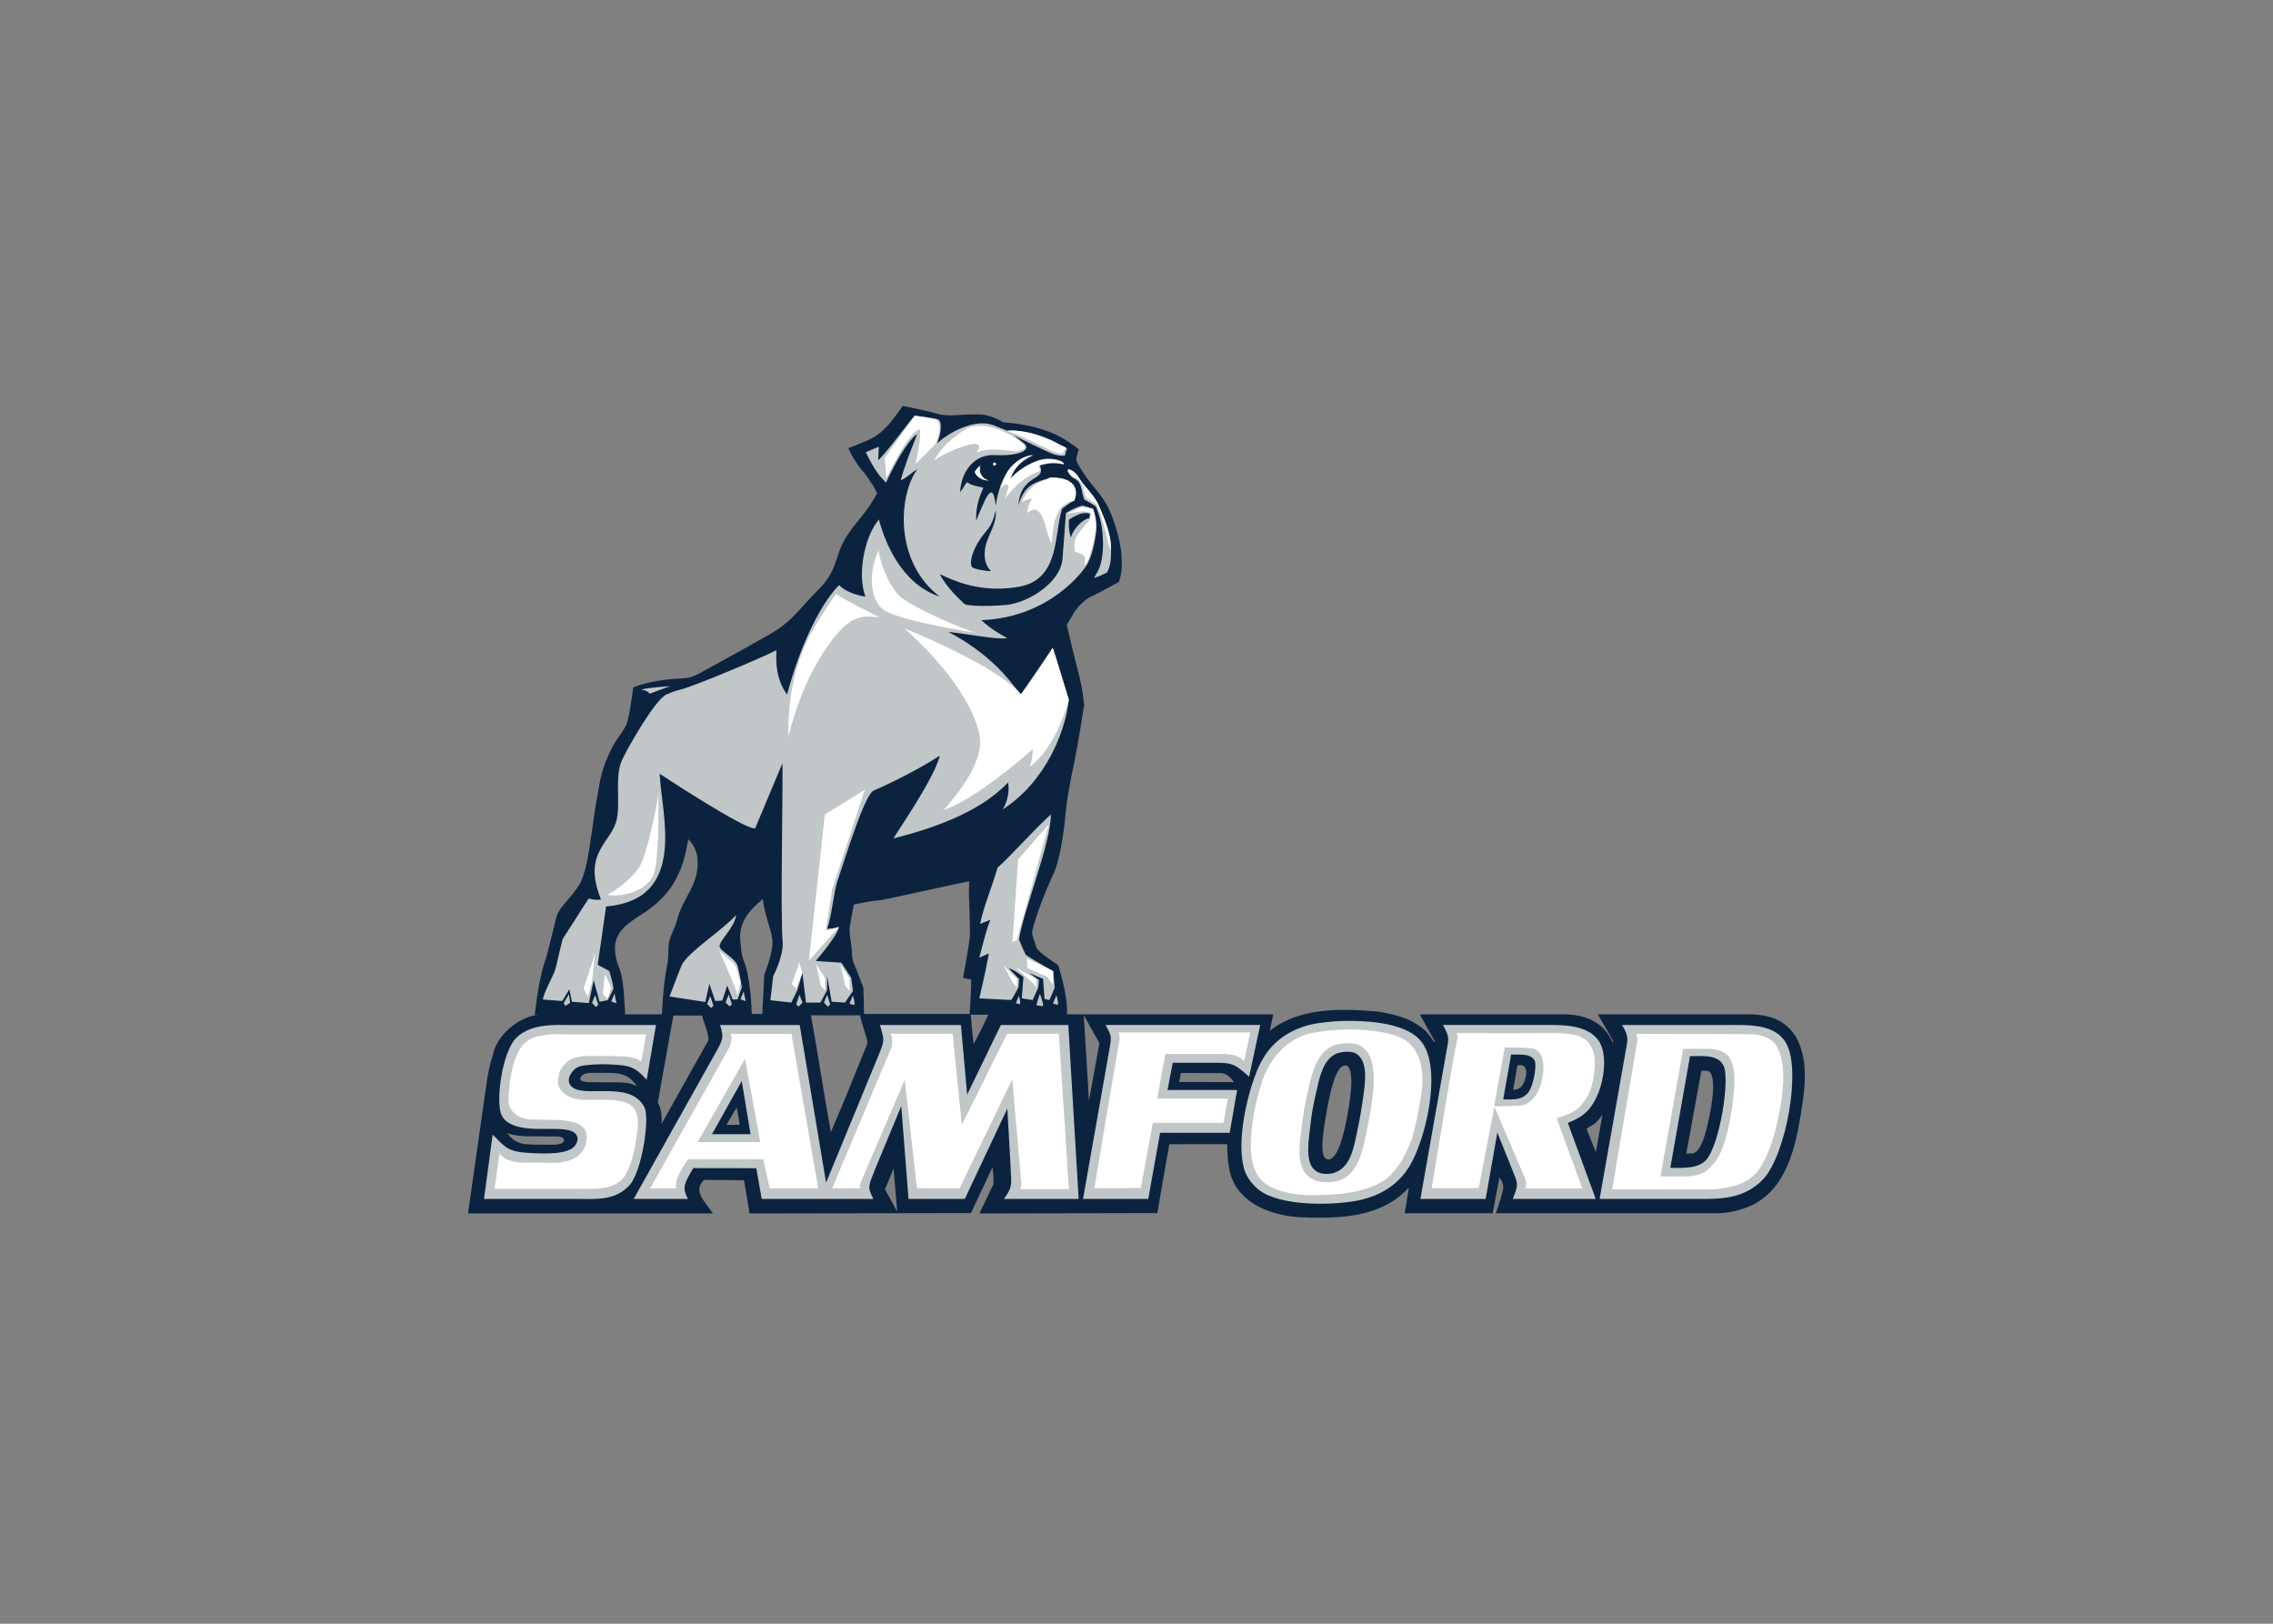<svg clip-rule="evenodd" fill-rule="evenodd" stroke-linejoin="round" stroke-miterlimit="1.414" viewBox="0 0 560 400" xmlns="http://www.w3.org/2000/svg"><rect x="0" y="0" width="560" height="400" fill="#808080" stroke="none"/><g fill-rule="nonzero" transform="matrix(2.425 0 0 2.425 115.305 99.996)"><path d="m44.172 0s-1.145 1.611-1.566 2.035c-.287.288-.556.561-.838.78-.172.133-.378.257-.596.388-.495.3-1.793.809-2.539 1.086.482 1.093 1.232 2.11 1.721 2.643.223.242.441.677.638.927.283.359.569 1.01.569 1.01s-.463.888-.993 1.608c-.273.37-.557.721-.832 1.062-.845 1.049-1.643 2.04-2.099 3.477-.526 1.656-.881 2.503-2.051 3.658-.539.53-.992 1.034-1.432 1.521-.977 1.084-1.822 2.022-3.209 2.828-1.782 1.035-3.619 2.045-5.398 3.024-.589.322-1.176.646-1.764.971-1.116.617-1.397.647-2.535.695l-.027.002c-1.201.051-3.119.343-4.428.871 0 0-.256 1.826-.406 2.613-.055.284-.107.554-.178.803-.165.579-.481 1.028-.846 1.549-.301.43-.611.875-.873 1.441-.578 1.258-.921 2.145-1.154 3.541-.09.536-.173 1.044-.275 1.531-.16.77-.314 2.126-.448 2.971-.29 1.821-.46 3.706-1.115 5.244-.206.484-.636 1.013-1.09 1.573-.575.706-1.167 1.256-1.42 2.041l-.972 3.904c-.038.163-.152.506-.274.869-.647 1.944-.959 5.224-.959 5.224h.446l-.522.036c-1.756.352-3.697 2.009-4.123 3.791-.239.762-.449 1.577-.595 2.416-.002-.023-.002-.036-.002-.036l-.058.395-.025.18-1.905 13.361h24.883c-.893-1.333-2.062-2.301-.902-3.41l4.065.035.564 3.375 22.486-.035 2.195-4.668c.075.567.112 1.168.1 1.719-.578 1.186-.828 1.761-1.428 2.984l18.078-.035c.379-2.327.796-4.621 1.213-6.996l5.883-.002c-.006 1.141.088 2.165.334 3.084.941 3.009 4.153 4.137 7.012 4.338 4.101.151 8.253.063 11.1-3.01l-.414 2.6h8.937l.678-3.621s.526.542.361 1.273c-.205.91-.72 2.348-.72 2.348h22.55c1.07 0 2.32-.308 3.307-.744 3.838-1.703 4.636-6.433 5.123-9.291.485-2.86.75-5.541-.416-7.735-1.029-1.806-2.671-2.437-4.94-2.437h-15.264l1.543 2.672v.25c-.876-2.069-2.704-2.922-5.092-2.922h-14.537l1.506 2.707v.176c-.241-.363-.527-.752-.84-1.116-1.367-1.317-3.1-1.743-4.88-2.043-3.839-.342-8.05-.427-11.023 1.959l.349-1.683h-20.955c.092-2.125-.91-5.006-.91-5.006s-2.016-1.287-2.203-1.773c-.148-.653-.468-1.089-.418-1.719.484-1.8 1.126-3.499 2.103-5.676.087-.19.187-.371.252-.561.478-1.427.829-3.427 1.037-5.687.163-1.778.508-3.365.858-5.086.459-2.265.544-2.969 1.021-5.91-.115-1.314-.346-2.416-.683-3.688-.33-1.244-.99-4.059-1.082-4.457.289-.48.568-.951.834-1.402.431-.571 1.006-1.177 1.674-1.488 1.031-.48 2.791-1.479 2.791-1.479.322-.944.318-1.53.269-2.576-.08-1.738-.935-4.302-1.553-5.34-.5-.841-1.03-1.446-1.537-2.056-.443-.535-1.494-2.113-1.509-2.383-.018-.335.259-1.117.259-1.117s-.843-.638-1.594-1.088c-1.727-1.037-4.052-1.512-6.093-1.645-.638-.406-1.201-.587-1.801-.734-.425-.105-.979-.061-1.516-.061-.356 0-.71.022-1.052.043-.345.02-.67.041-1 .041-.453 0-.825-.038-1.174-.121-.254-.06-.492-.129-.721-.195-.502-.148-2.929-.64-2.929-.64zm-21.795 44.014c.542.548.78 1.098.893 1.68.141.736.047 1.614-.206 2.406-.185.585-.488 1.144-.808 1.738-.391.728-.795 1.48-.994 2.313-.206.873-.867 1.859-.893 2.785-.012.486-.025.944-.062 1.379-.014.157-.076.503-.145.871-.359 1.951-.448 4.421-.455 4.619h-3.75c-.005-.153-.101-3.421-.514-4.482-.162-.419-.332-.854-.416-1.284-.402-2.058.428-3.018 2.539-4.338 3.093-1.935 4.267-4.238 4.811-7.687zm28.535 4.275c.017 1.012-.056.482-.016 1.469.044 1.079.089 2.8.102 3.891.007.679-.705 4.439-.705 4.439s.566.168.799.168h.021c.045.664-.137 3.366-.146 3.51h-10.73c.003-.253-.067-2.658-.067-2.658-.052-.138-.5-1.294-.541-1.414-.344-.978-.614-1.137-.633-2.203-.007-.398-.065-.794-.123-1.176-.07-.466-.137-.906-.103-1.301.022-.255.43-2.363.43-2.363s1.773-.386 2.589-.426c.412-.021 7.336-1.593 9.123-1.936zm-20.951 1.797c.084 1.369.875 3.166.961 4.121.12 1.32-.822 3.553-.822 3.553l-.202 4.006h-1.068c-.012-.444-.121-3.704-.812-5.395-.29-.71-.28-1.426-.336-1.863-.245-1.922.739-3.133 2.279-4.422zm21.117 11.76h1.779c-.459 1.004-.977 2.029-1.484 2.994-.134-.976-.199-1.991-.295-2.994zm11.479.047 1.592 2.832-1.061 5.852zm-22.738.002c.21.868.491 1.707.742 2.555v.365c-1.229 2.971-2.395 6.007-3.699 8.944-.719-3.932-1.305-7.922-2.02-11.854 2.199.009 4.476.014 4.977-.01zm-18.957.035h2.924c.188.847.622 1.613.646 2.496l-4.781 8.53c.075-.677-.009-1.608-.373-2.184zm85.93 5.034c.319-.025.924.07.662 1.232-.336 1.497-1.266 1.244-1.266 1.244l.422-2.447s.076-.021.182-.03zm-17.648.035c1.096.057.346 4.173.346 4.173-.505 3.342-1.254 5.348-2.039 5.372-.754.021-.915-1.146-.137-5.319.387-2.069.952-4.274 1.83-4.226zm36.16.539h.557c.348 0 1.015.535.365 4.064-.784 4.256-1.518 4.342-2.039 4.342h-.412zm-112.44.211c.384 0 .799.004 1.309.004.576 0 1.061.011 1.629.211.858.303 1.369 1.146 1.369 1.146s-.275-.143-.586-.244c-.415-.134-1.219-.145-1.219-.145l-3.041-.021s-1.014-.009-.914-.393c.151-.581.952-.558 1.453-.558zm59.555.021s3.35-.001 4.096.014c.746.014 1.299.906 1.299.906l-5.561-.014zm-45.117 3.492.307 1.772h-1.362zm87.951.741-.666 3.808-.953-2.381s.429-.286.762-.476c.333-.191.857-.951.857-.951zm-111.28 1.849c.143.066.304.127.508.173.525.115 1.262.165 1.262.165l3.041.021s1.079-.076.958.451c-.102.448-1.304.391-1.304.391-1.045 0-2.323.006-2.84-.094-.518-.1-1.006-.359-1.367-.775-.09-.104-.176-.216-.258-.332zm39.266 3.617.363 4.369-1.238-2.258z" fill="#0c2340"/><path d="m45.393.992c-.175.059-2.986 3.939-3.723 4.512l.065-1.354-1.317.549s.618 1.393 1.407 2.393c.077.099.399.435.636.703.843-1.793 2.066-4.093 3.125-4.912.174-.134-.909 2.135-1.636 4.681.62-.242 1.162-.84 1.695-1.128-1.903 2.595-2.401 9.358 2.283 12.941-3.96-1.328-5.593-5.611-6.189-7.85-.092.135-.182.262-.266.377-1.094 1.485-1.977 5.058-1.1 7.473 0 0-1.852-.263-2.666-1.18-1.73 1.707-3.875 5.822-5.295 11.121-1.147-1.585-1.134-3.337-1.076-4.508-1.199.663-8.465 3.705-9.717 3.996 0 0-.675.153-1.472.512-1.18.567-3.939 5.441-4.494 6.644-.765 1.659-.164 4.229-.534 6.002-.512 2.458-3.558 3.309-1.607 8.184-.739.084-1.24-.111-1.24-.111.005-.047-2.656 4.127-2.656 4.127s-.403 1.611-.703 2.918c-.162.703-1.169 2.372-1.313 3.218l1.981.153.714-1.194.264 1.27 1.713.133.498-2.313.594 2.182.836-.162.576-1.135c-.024-.57-.42-1.822-.42-1.822l-1.176-.645.848-5.918c8.344-.702 5.62-9.353 5.445-13.48 0 0 8.841 5.833 9.705 5.535l2.766-6.607c.067 2.657-.217 15.48.023 18.125.129 1.419-.965 3.521-.965 3.521l-.281 2.43 2.123.242.623-1.281.504-1.734.367 3.015h1.463l.682-1.26v-1.449l.463 2.617s.999.059 1.345.092l.819-1.176-.18-1.343-.992-1.536-2.606-.175s2.279-2.654 2.348-3.459l-.49.138c-.146.02-.341.033-.707.055.462-1.272.702-3.831 1.037-4.816.869-2.549 2.864-9.142 3.777-9.266.064-.009 3.879-1.697 6.631-3.512-.532 2.372-4.807 8.418-4.693 8.405 3.639-.912 8.711-2.549 11.631-5.682.226 1.263-.291 2.362-.559 2.748 4.381-2.794 6.391-7.928 6.735-11.137-.367-1.237-1.375-4.668-1.639-5.283l-3.223 4.703c-.014-.015-.027-.034-.041-.049-.095-.105-.2-.21-.31-.316-.859-1.12-2.848-3.78-7.024-5.948 1.804.154 4.896.813 5.965.622-.706-.403-1.716-.958-2.613-1.823 7.121-.294 10.432-5.215 10.582-5.416.673-.907.994-2.798 1.099-3.685.113-.957-.221-1.909-.322-2.17l-.002-.004c-.016-.043-.027-.068-.027-.068s-1.034-.308-1.098-.291c-.818.216-1.641.75-1.641.75s-.196 2.603-.349 4.648c-.178 2.374-3.389 4.421-5.651 4.684-.786.092-3.469.201-4.273-.059-.616-.571-1.914-1.796-2.547-3.072 2.108 1.032 4.677 1.873 8.039 1.287 4.241-.739 3.539-5.416 4.402-7.934.297-.206.723-.589 1.223-.818h.002c0-.001.001-.003.002-.004.361-.828.213-1.824-1.064-2.184-.022-.006-.044-.011-.065-.017-.054-.014-.104-.028-.162-.039-.375-.08-.788-.106-1.203-.082-.01.011-.029.019-.041.029-1.144.41-2.529.475-3.143 2.81.205-3.271 2.869-2.43 2.182-4.066 1.045-.351 1.908-.233 2.318-.137.004.002.008.001.012.002.125.033.125-.078.094-.133-.026-.045-.165-.127-.246-.166-.004-.001-.006-.005-.008-.005-.003-.002-.007-.003-.01-.004-.004-.002-.009-.003-.012-.004-.453-.182-1.223-.382-2.103-.143-.416.113-.879.322-1.32.574-.524.282-.966.607-1.325.955-.157.147-.288.29-.386.422-.004.004-.008.007-.012.012.019-.059.038-.11.057-.164.03-.08.062-.164.099-.254.007-.014.012-.031.02-.045.005-.011.01-.024.015-.035.142-.264.282-.488.42-.682.318-.383.829-.805 1.705-1.24-.047 0-.097.004-.146.008.045-.018.088-.035.131-.051-.194.015-.382.064-.567.125-.59.155-1.253.551-1.836 1.313-.072.09-.135.177-.179.25-.005.008-.009.018-.014.027-.525.789-.966 1.901-1.193 3.441-.099-.637-.241-2.543-1.244-.211-.194.45-.467.987-.733 1.75-.11-1.606.497-2.799.727-3.369-.391-.09-1.378-.235-1.637-.56-.322.307-.258.42-.734 1.027.102-2.151 1.476-3.891 3.548-3.775 2.514.142 3.879-.572 2.84-1.281l-.9-.704s3.178 1.591 4.055 1.915c.325.111.933.197 1.14.083 0-.22.184-.681.184-.681-.025-.026-.069-.056-.121-.086-.003-.001-.008-.003-.01-.004-.059-.034-.129-.067-.205-.104-.163-.082-.367-.189-.61-.306-1.755-1.051-4.294-1.45-5.179-1.32-.43-.169-.958-.391-1.401-.557-1.865-.703-4.613.812-5.67 1.873.498-1.318.473-2.376.041-2.473-1.156-.259-2.312-.355-2.312-.355zm15.638 5.443c-.116-.003-.163.074-.072.252.005.008.012.012.015.02.004.007.004.014.008.021.14.257.323.506.539.61.955.405.74 1.401 1.094 2.18.009.005.014.008.018.013.432.206 1.132.672 1.132.672.98 2.064.936 5.269.239 6.557-.002.003-.148.264-.399.711.509-.122.987-.403 1.317-.553.263-.535.451-.979.404-2.643-.036-1.334-.666-2.814-1.193-4.051-.083-.193-.175-.366-.27-.531-.024-.041-.051-.082-.076-.123-.055-.09-.109-.179-.168-.262-.013-.02-.025-.04-.039-.06-.01-.015-.018-.034-.029-.049-.003-.004-.008-.008-.01-.012-.022-.03-.043-.057-.063-.086-.24-.321-.497-.607-.752-.91-.232-.275-.461-.564-.676-.908-.018-.031-.039-.059-.058-.092-.025-.041-.053-.082-.082-.121-.015-.023-.032-.046-.047-.07-.256-.333-.639-.559-.832-.564zm-40.506 22.036s-2.195.139-2.92.336c.533.107.681.219.858.424.725-.271 2.062-.76 2.062-.76zm38.686 13.027c-1.888 1.734-4.12 4.279-5.418 5.413-.647 2.263-1.36 3.761-1.768 5.703l1.039-.403c-.438 1.075-.847 2.815-1.119 3.842.344-.131.965-.439.965-.439-.262 1.636-.965 4.568-.965 4.568l3.244.17c.189-.271.335-.545.729-1.269l.074-.864s-1.044-1.068-1.039-1.068c.36-.008 1.479.863 1.479.863l-.17 2.168 1.105.17.569-1.269.076-.762-1.01-.715 1.42.6.152 2.041.498.105.535-1.254-.162-1.683s-2.179-1.226-2.781-1.647c0 0-.512-1.105-.687-1.559.381-2.745 3.279-9.857 3.234-12.711zm-31.975 10.215c-1.304 1.499-4.974 3.821-5.543 5.133-.275.639-1.219 3.149-1.219 3.149l3.635.556.41-1.843.596 1.746.719-.045.5-1.528.558 1.424.496-.017.436-1.231s-.207-1.346-.436-2.166c-.222-.794-1.771-1.514-1.83-1.976-.072-.568 1.559-1.942 1.678-3.202zm.766 7.758-.321.805.526.187zm-13.125.219-.321.807.526.185zm43.223.035s-.434 1.238-.33 1.164l.634.092c.097-.257-.281-1.174-.304-1.256zm-47.854.045-.53.895.182.279.482-.316zm16.242.02-.321.804.405.414.236-.23zm7.175.021-.32.988.236.231.405-.412zm2.817 0-.319.807.403.412.236-.231zm-23.566.033-.319.805.403.416.236-.232zm46.863.028s-.403.905-.32.855l.472.108c.075-.252-.152-.963-.152-.963zm-20.674.019s-.403.906-.32.856l.472.107c.075-.251-.152-.963-.152-.963zm16.871.035s-.361.803-.291.76l.404.092c.064-.214-.113-.852-.113-.852zm-31.359.018-.32.805.404.414.236-.231zm65.289 2.529c-.763-.01-1.409.018-1.828.045-1.318.11-2.249.222-3.246.553-3.145 1.082-4.281 3.291-4.942 5.17-.691 1.876-1.836 6.338-1.049 9.232.235.861.887 1.702 1.571 2.209 2.199 1.635 7.297 1.523 9.75 1.082 2.54-.464 4.32-1.634 5.48-3.512 1.67-2.737 3.377-9.919 1.213-12.68-1.335-1.706-4.662-2.07-6.949-2.099zm-80.844.412c-1.418.022-3.066.21-4.199 1.354-1.385 1.435-2.1 6.426-1.438 7.84.661 1.412 3.293 1.369 4.039 1.369h.551c1.05 0 2.547-.072 2.979.576.206.31.18.644-.051 1.019-.347.553-1.091.718-1.686.807-.911.154-2.817.07-3.549 0-1.881-.181-2.099-.785-3.203-1.82l-.881 6.531h9.666c1.713 0 3.775.199 5.207-1.502 1.16-1.414 2.01-6.664 1.416-7.834-.808-1.524-2.502-1.621-4.16-1.621h-.552c-.938 0-2.433.129-2.879-.729-.085-.162-.153-.556.084-.955.471-.795.983-.882 1.631-.949.792-.11 2.065-.133 3.261-.022 1.471.11 1.927.507 2.856 1.5l.947-5.56h-8.727c-.393 0-.84-.011-1.312-.004zm55.711.002c.692 1.236.61 1.236.33 2.828l-2.619 14.842h6.629l1.203-6.714h7.068l.756-4.348h-7.068l.527-2.766h3.232c2.734 0 2.811-.131 4.528 1.416l1.127-5.258zm34.277 0c.716 1.26.575 1.438.369 2.608l-2.658 15.064h6.627l1.189-6.739 1.324 3.293c.805 2.012.87 1.811.25 3.446h8.42l-2.832-7.731c1.773-.662 2.449-1.523 3.053-2.916.612-1.435 1.08-4.241-.059-5.611-1.16-1.414-3.477-1.414-4.914-1.414h-10.77zm-73.439.004c.405 1.304.326 1.435-.598 3.07l-8.18 14.6h5.524c-.654-1.147-.347-1.633.525-3.134l6.406.009.551 3.125h11.354c-.645-1.191-.511-1.322.23-3.177l2.594-6.252.738 9.429h5.717l4.326-9.187.336 6.074c.078 1.745.194 1.878-.687 3.113h7.593l-1.052-17.67h-6.848l-3.428 7.071-.63-7.071h-8.231c.434 1.459.505 1.525-.119 3.028l-5.35 12.982-2.681-16.01zm91.643 0c.721 1.236.575 1.434.361 2.651l-2.648 15.02h9.72c2.347 0 4.949.11 6.965-2.077 2.279-2.585 3.786-10.979 2.301-13.674-1.12-2.098-3.859-1.92-6.262-1.92h-10.438zm-27.678 2.721c.168.014.324.044.455.088 1.59.685 1.106 3.269.777 5.455-.184 1.194-.304 1.724-.515 2.762-.399 1.943-.778 3.466-2.307 3.998-.525.153-1.268.155-1.742-.131-1.079-.619-.958-2.408-.713-4.266.177-1.634.34-2.561.746-4.24.293-1.348.689-2.805 1.789-3.402.389-.215 1.006-.306 1.51-.264zm17.131.277c.723.007 1.387.086 1.65.6.263.53-.132 2.627-.629 3.246-.668.817-1.478.709-2.554.709l.802-4.553c.242 0 .49-.004.731-.002zm18.629.156c.845.012 1.769.131 2.191.909.756 1.347-.386 8.154-1.724 9.632-.827.928-2.381.817-3.653.817l2.002-11.354h.387c.242 0 .515-.008.797-.004zm-97.525 2.545.898 5.391h-3.92z" fill="#c1c6c8"/><path d="m53.613 10.619c-.461 1.961-.889 1.77-1.793 3.244-.494.805-.936 2.02-.615 2.518.275.196 1.33.413 1.945.394-.264-.19-.976-1.084-.51-2.767.265-.959 1.123-2.169.973-3.389zm9.137.262c-.46-.008-.986.227-1.699.668-.024.716-.025 1.131.203 1.844.159-.843 1.22-1.918 1.865-1.99.043-.195.057-.385.074-.432-.142-.059-.29-.087-.443-.09z" fill="#0c2340"/><path d="m45.393.992-3.062 4.297.181 2.049s2.311-4.951 3.424-4.951l-.014.824c-.008.522-.455 2.695-.455 2.695l1.904-1.904c.242-.324.587-1.328.547-1.731l-.029-.308c-.032-.331-.289-.595-.619-.635zm6.469 1.035c-.615.024-1.085.179-1.36.36-2.641 1.733-3.132 3.183-3.132 3.183.416-.558 5.782-2.979 4.297-.828 1.358-.575 2.816-.193 3.945-.131.151.008.946-.137.931-.298.079-.092.092-.219-.019-.329-.036-.035-.072-.07-.109-.103h-.002c-.003-.002-.004-.004-.007-.006-.156-.144-.32-.27-.49-.383-1.602-1.179-3.03-1.504-4.055-1.465zm3.482.487c-.222-.001-.402.014-.523.045.78.23 1.647.648 2.959 1.275.864.415 2.046 1.048 2.629 1.029l.33-.623c-.004-.002-.006-.003-.01-.006-.059-.028-.129-.064-.205-.103-.18-.085-.388-.171-.522-.254-.027-.017-.059-.035-.088-.053-.467-.228-1.081-.507-1.869-.795-.985-.361-2.034-.513-2.701-.515zm1.928 2.511c-.139.01-.284.035-.436.075-.788.26-1.476.861-1.836 1.312-.066.086-.129.181-.193.277-.317.535-.555 1.165-.728 1.825.365-.757.968-.587.804-.155-.143.38-.302 1.077-.302 1.077.548-.917 2.029-2.331 3.388-2.76.321-.103-.041-.621.012-.639.94-.309 1.608-.33 2.418-.142.229.052-.044-.222-.121-.266-.006-.003-.013-.005-.018-.008-.86-.366-1.905-.194-2.328-.053-.404.137-.77.3-1.107.481-.502.286-.975.63-1.325.955-.141.138-.272.277-.387.42-.014.019-.03.038-.043.057.03-.064.058-.132.088-.207.032-.095.066-.181.1-.254.006-.015.013-.032.019-.045.005-.01.011-.025.016-.035.091-.205.215-.435.42-.682.581-.81 1.131-1.064 1.558-1.232zm-3.779.723c-.088 0-.159.073-.159.16 0 .086.071.156.159.156.087 0 .156-.07.156-.156 0-.087-.069-.16-.156-.16zm-1.424.313c-.219.132-.396.315-.6.644.171.526.846.928 1.481.863-.541-.096-.95-.566-.95-1.133 0-.132.027-.256.068-.375zm8.906.435c-.047.03-.052.098 0 .211.145.249.456.475.666.576.956.404.804 1.276 1.156 2.055.01.004 1.055.674 1.055.674.981 2.064 1.498 5.886 1.453 4.222-.037-1.333-.668-2.815-1.195-4.05-.073-.172-.156-.334-.246-.491-.024-.042-.052-.083-.077-.123-.053-.09-.109-.177-.168-.263-.043-.064-.089-.123-.134-.184-.163-.202-.325-.402-.485-.594l-.109-.131c-.288-.335-.575-.682-.84-1.115-.001-.001-.005-.005-.006-.008-.046-.067-.091-.136-.135-.205-.299-.408-.795-.663-.935-.574zm-1.838.799-.074.025c-.069.058-.159.11-.274.159-.241.056-.469.145-.683.253-.978.477-1.527 1.248-1.836 2.024.571-.284.889-.355 1.047-.303-.431.486-.52 1.428-.52 1.428 1.713-1.445 1.858 2.139 2.481 3.082.226-2.063.277-2.501.971-3.643.007-.011.013-.02.021-.033.359-.214.561-.52 1.322-.67.001-.001.003-.003.004-.004.448-1.249-.144-1.913-1.062-2.183-.022-.007-.044-.012-.067-.018-.053-.014-.107-.028-.162-.039-.325-.065-.71-.097-1.168-.078zm3.281 2.951-1.595.703 1.713-.25.746.135-.088.734s-.219.142-1.258 1.518c-.361.478-.403 1.142-.275 1.711.976.354 1.109.331.976 1.363.208-.067.4-.557.557-1.072.333-1.105.577-2.115.58-2.836.003-1.061-.251-1.738-.258-1.758-.001-.001-.001-.002-.002-.004zm-20.705 4.44c-1.057 2.093-.978 5.357.848 6.232 2.304 1.103 8.908 2.107 8.908 2.107s-4.313-1.531-7.172-3.351c-1.58-1.006-2.529-4.222-2.584-4.988zm-4.324 4.416s-1.728 2.441-2.723 4.347c-2.445 4.684-2.107 10.143-2.107 10.143s1.28-6.072 4.83-10.305c1.961-2.338 3.188-1.887 4.436-1.814-3.25-1.58-4.436-2.371-4.436-2.371zm6.908 3.484s6.396 5.336 7.649 10.715c.692 2.974-2.816 6.803-3.623 7.756 3.057-1.039 7.702-4.995 9.064-6.193-.015.637-.108 1.254-.326 1.802 2.746-1.977 3.979-6.804 3.979-6.804l-1.637-5.286c-1.145 1.829-2.303 3.571-3.221 4.707-.01.012-.019.024-.029.036-.083-.092-.191-.232-.324-.405-3.104-2.997-11.531-6.328-11.531-6.328zm-3.982 16.406-4.061 2.504-1.623 14.859 3.049-3.43c-.216.079-.319.114-.49.139l-.835.233.645-4.211 3.314-10.094zm-20.982.475s-.595 3.947-1.629 6.773c-.571 1.563-2.992 3.182-3.592 3.428 1.816.321 4.401-.596 4.832-2.326.544-2.183.389-7.875.389-7.875zm39.676 3.025-3.121 3.572-.576 8.411.464-.223zm-33.465 12.848 1.691 3.982.141.622.309-1.389-.366-1.281c-.087-.308-.262-.585-.5-.797zm-12.629.287-1.17 3.559.426.84.426-1.493zm43.84.492.088.998 1.996.868.609.834v-1.405zm-23.09.432-.77 2.162.45.506.627-1.619zm1.697.162.473 2.164.449.504v-1.271zm2.489.053.472 2.164.451.504v-1.272zm16.555.055.921 1.734.45.506v-.834zm1.119.154 1.779 1.58.449.506v-.834zm-41.629.73-.188 2.03.449.505.401-1.158zm75.902 5.645s-3.428-.033-5.014.652c0 0-2.917.916-4.109 4.651-.83 2.596-1.071 4.326-1.143 6.058 0 0-.17 2.112.695 3.457 0 0 .572 1.083 2.373 1.588 1.804.504 3.053.424 4.278.4 1.226-.023 2.738-.184 3.578-.425 0 0 2.208-.431 3.314-1.633 1.105-1.203 1.418-1.922 2.139-3.676 0 0 .566-1.87.957-4.639.385-2.713-.435-4.215-1.07-4.879-.793-.83-1.956-1.05-1.956-1.05-1.657-.505-4.043-.504-4.043-.504zm-23.693.293s.079.365.101.541c.028.222-.057.168-2.572 15.287l4.715-.016 1.234-6.627h7.172l.445-2.465h-7.185l.834-4.529h6.099s1.063.033 1.577.445c.175.14.335.282.335.282l.608-2.918zm43.043.076c-1.38.007-3.799.024-8.723.002 0 0 .171.224.098.551-.066.3-.164.242-2.617 15.193h4.775l1.598-8.278 3.027 7.069s.244.565.191.83c-.057.295-.091.416-.091.416h5.812l-2.621-7.147s1.779-.437 2.434-1.238c.656-.8 1.093-1.419 1.347-3.094.255-1.675.034-2.443-.326-3.017-.26-.414-.667-1.083-2.414-1.229-.77-.064-1.11-.066-2.49-.058zm-66.189.057s.037.15.076.267c.116.341.031 1.018.031 1.018l-6.07 14.42h2.836s-.1-.193.046-.557c.169-.426.244-.557 4.491-10.453l1.246 11.01h4.322l5.356-11.066s.873 9.949.916 10.459c.042.523-.137.728-.172.69h5.011l-1.019-15.787h-5.254l-4.603 9.253-.938-9.253h-6.275zm75.695.007s.218.313.144.709c-.071.398-2.558 15.105-2.558 15.105h9.847s3.101-.001 4.471-1.371c0 0 1.697-1.08 2.742-6.812 1.104-6.045-.961-7.016-.961-7.016s-.737-.578-2.142-.578c-.868 0-11.543-.037-11.543-.037zm-91.961.002s.033.099.074.327c.061.347-.197 1.019-.197 1.019l-8.073 14.367 2.631-.018.024-.388c-.109-.765 1.216-2.559 1.216-2.559h7.635l.639 2.961h4.935l-2.718-15.709zm-17.449.03c-.283-.003-.723.011-1.35.08-1.624.179-2.293.78-2.832 1.822-.54 1.045-.892 2.923-.951 4.674-.068 1.952 2.191 2.098 2.191 2.098s2.601.048 2.961.048 1.67.223 1.957.403c.288.18.886.469.828 1.404-.041.67-.126.888-.392 1.33-.434.723-1.417 1.03-2.108 1.158-.626.117-1.472.034-3.957.034-1.897 0-2.383-.952-2.383-.952l-.509 3.614h9.672c1.655 0 2.427-.274 3.009-.711.594-.445.8-1.066 1.11-1.813.461-1.114.678-3.107.678-3.107.291-1.505-.098-2.356-.477-2.735-.549-.551-1.531-.588-1.998-.638-.466-.05-1.169-.026-2.893-.026-.558 0-1.366-.197-1.73-.441-.365-.241-1.131-.781-.901-1.836.159-.735.312-.95.717-1.42.558-.647 1.67-.752 2.19-.752.706 0 3.161-.053 4.224.074.8.098 1.311.461 1.311.461l.49-2.746h-8.449s-.126-.02-.408-.023zm79.93.927c.457-.021.909.016 1.199.129 1.991.777 1.784 3.698 1.41 6.172-.207 1.35-.345 1.951-.582 3.125-.451 2.198-1.081 4.275-3.141 4.629-.608.104-1.503.1-2.078-.15-1.74-.757-1.612-2.831-1.336-4.93.203-1.849.388-2.898.848-4.797.333-1.525.957-3.379 2.443-3.953.314-.121.779-.203 1.237-.225zm16.152.426s2.266-.017 2.886.129c.618.144 1.311.906.948 2.908-.389 2.139-1.44 2.622-1.877 2.803-.31.129-3.028.143-3.028.143zm18.129.145h2.67s1.637-.001 2.121 1.039c.341.739.651 1.673.177 4.904-.658 4.49-1.569 5.472-2.441 6.32-.716.697-2.273.7-2.273.7h-2.557zm-95.312 1.011 1.554 8.463h-6.371z" fill="#fff"/></g></svg>